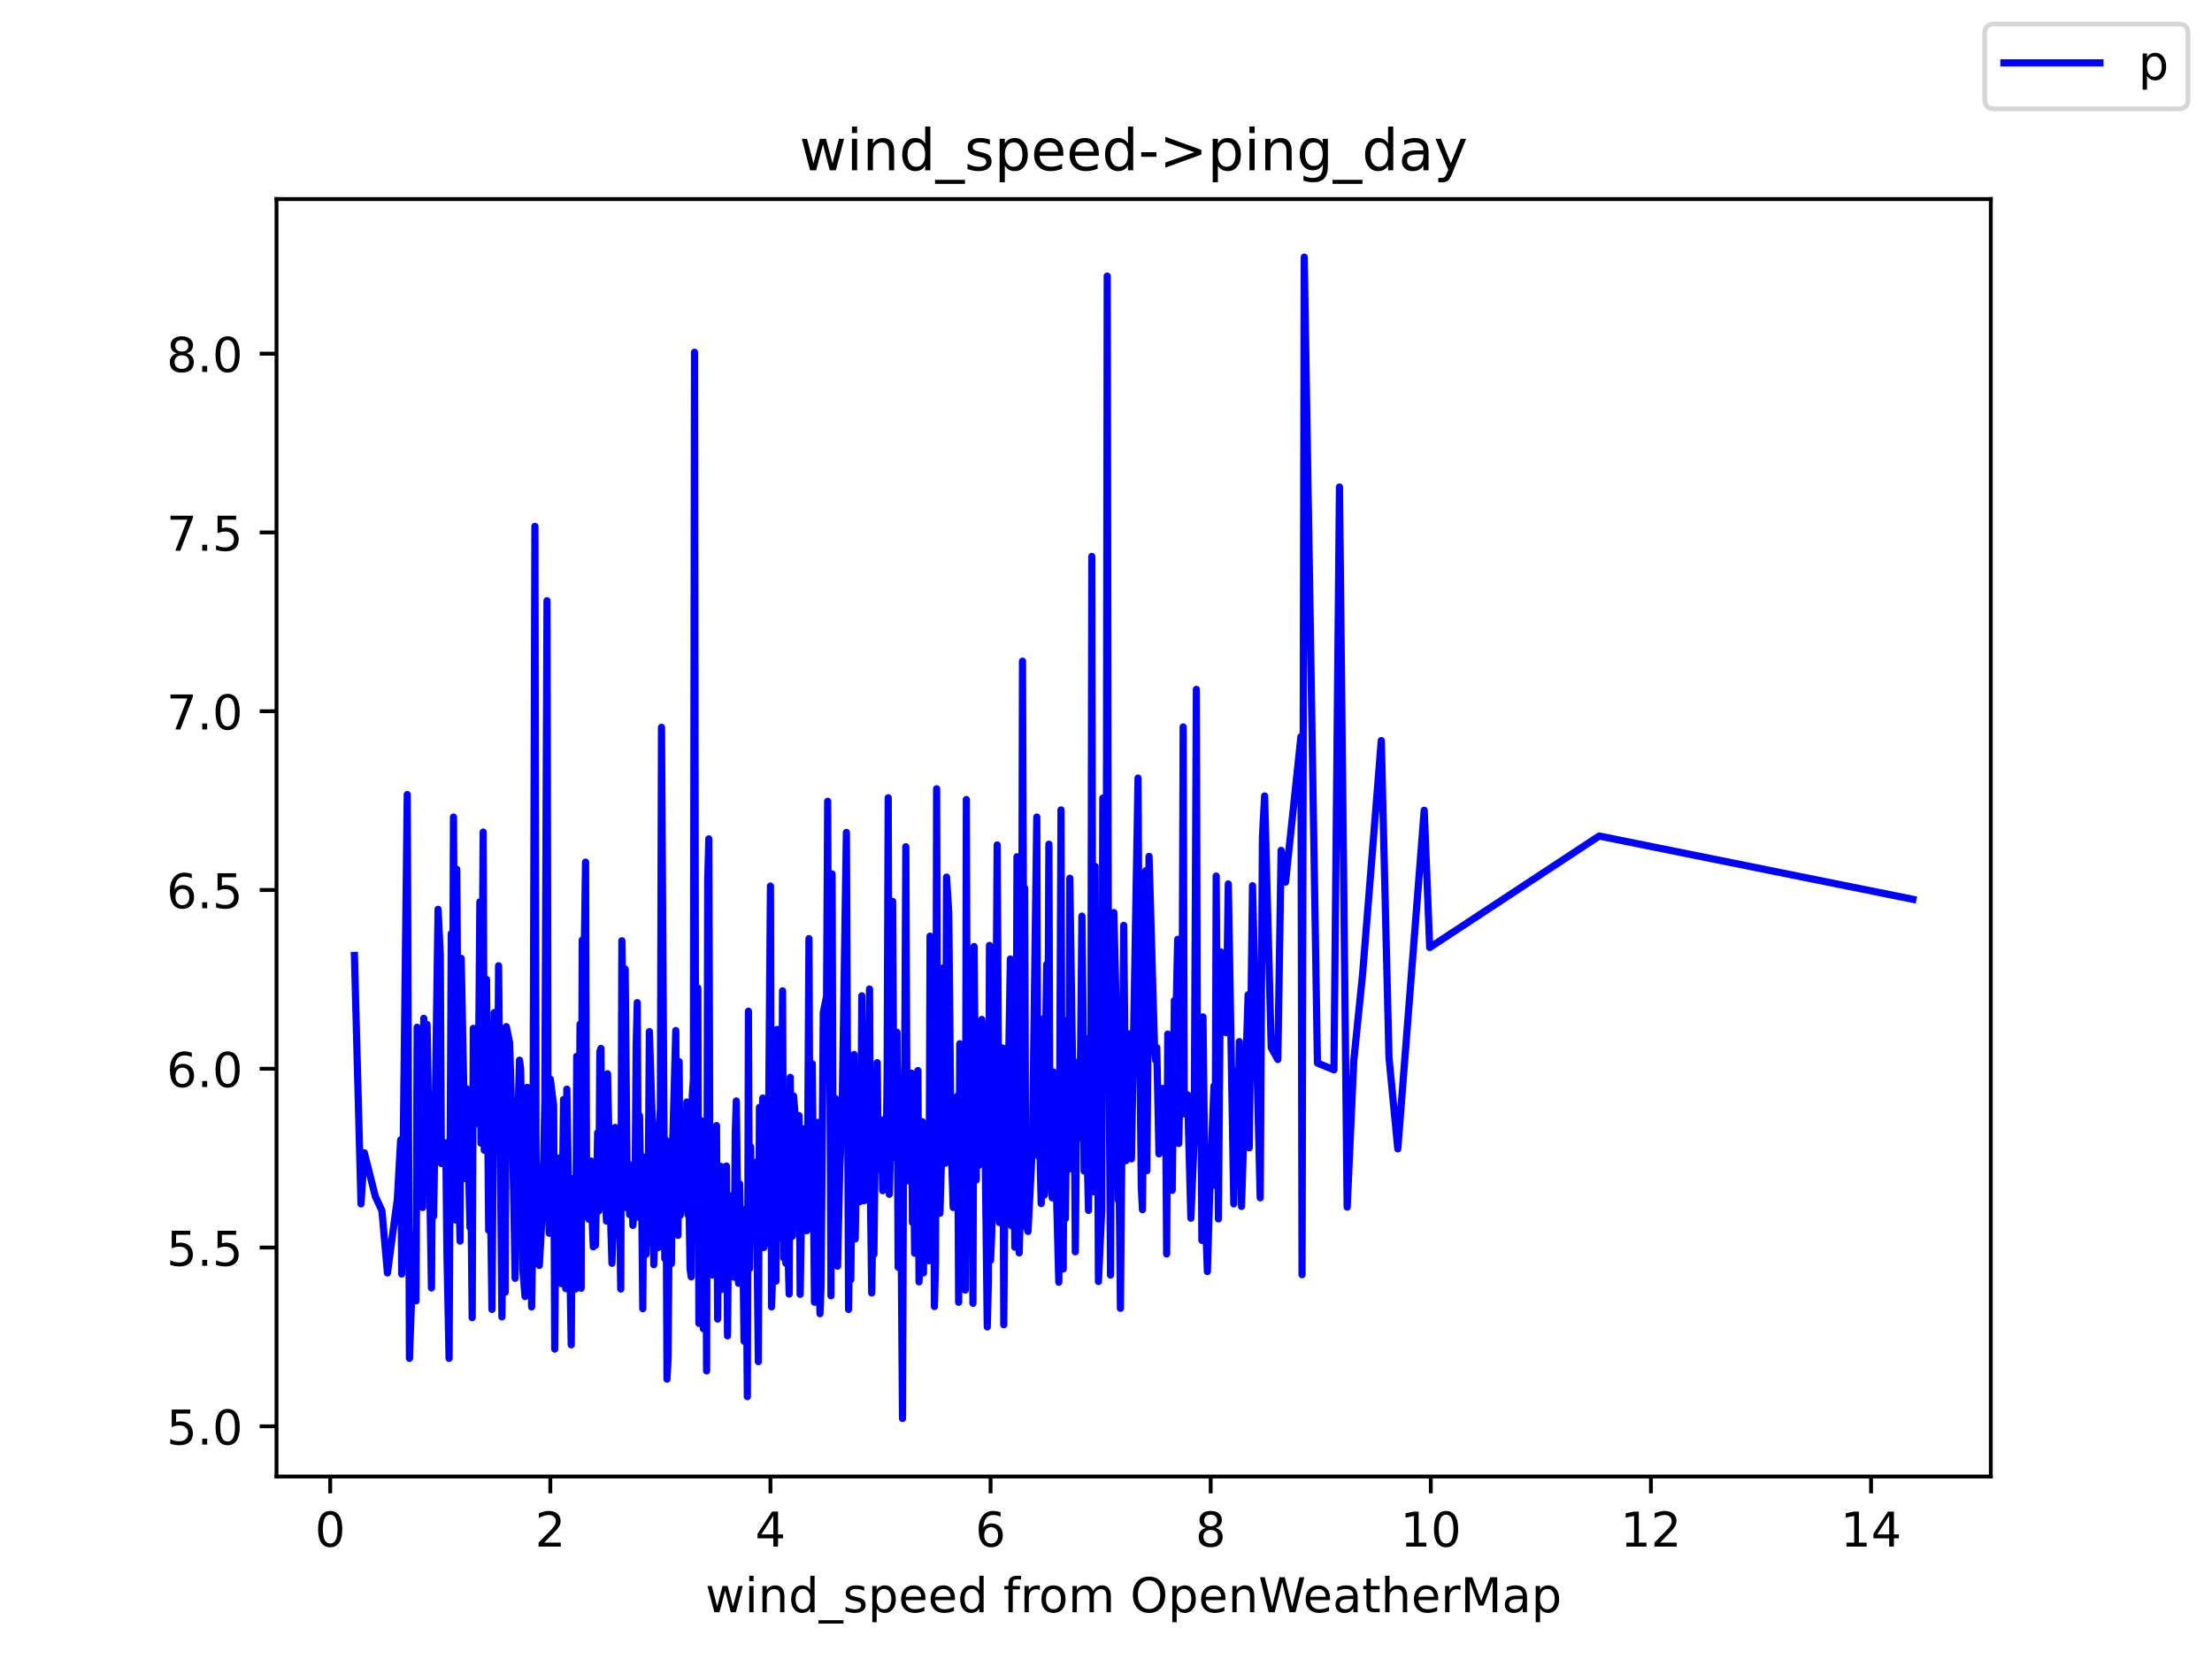 <?xml version="1.0" encoding="utf-8" standalone="no"?>
<!DOCTYPE svg PUBLIC "-//W3C//DTD SVG 1.1//EN"
  "http://www.w3.org/Graphics/SVG/1.1/DTD/svg11.dtd">
<!-- Created with matplotlib (https://matplotlib.org/) -->
<svg height="345.6pt" version="1.1" viewBox="0 0 460.8 345.6" width="460.8pt" xmlns="http://www.w3.org/2000/svg" xmlns:xlink="http://www.w3.org/1999/xlink">
 <defs>
  <style type="text/css">*{stroke-linecap:butt;stroke-linejoin:round;}</style>
 </defs>
 <g id="figure_1">
  <g id="patch_1">
   <path d="M 0 345.6 
L 460.8 345.6 
L 460.8 0 
L 0 0 
z
" style="fill:#ffffff;"/>
  </g>
  <g id="axes_1">
   <g id="patch_2">
    <path d="M 57.6 307.584 
L 414.72 307.584 
L 414.72 41.472 
L 57.6 41.472 
z
" style="fill:#ffffff;"/>
   </g>
   <g id="matplotlib.axis_1">
    <g id="xtick_1">
     <g id="line2d_1">
      <defs>
       <path d="M 0 0 
L 0 3.5 
" id="m2947361cc4" style="stroke:#000000;stroke-width:0.8;"/>
      </defs>
      <g>
       <use style="stroke:#000000;stroke-width:0.8;" x="68.789" xlink:href="#m2947361cc4" y="307.584"/>
      </g>
     </g>
     <g id="text_1">
      <!-- 0 -->
      <g transform="translate(65.607 322.182)scale(0.1 -0.1)">
       <defs>
        <path d="M 31.781 66.406 
Q 24.172 66.406 20.328 58.906 
Q 16.5 51.422 16.5 36.375 
Q 16.5 21.391 20.328 13.891 
Q 24.172 6.391 31.781 6.391 
Q 39.453 6.391 43.281 13.891 
Q 47.125 21.391 47.125 36.375 
Q 47.125 51.422 43.281 58.906 
Q 39.453 66.406 31.781 66.406 
z
M 31.781 74.219 
Q 44.047 74.219 50.516 64.516 
Q 56.984 54.828 56.984 36.375 
Q 56.984 17.969 50.516 8.266 
Q 44.047 -1.422 31.781 -1.422 
Q 19.531 -1.422 13.062 8.266 
Q 6.594 17.969 6.594 36.375 
Q 6.594 54.828 13.062 64.516 
Q 19.531 74.219 31.781 74.219 
z
" id="DejaVuSans-48"/>
       </defs>
       <use xlink:href="#DejaVuSans-48"/>
      </g>
     </g>
    </g>
    <g id="xtick_2">
     <g id="line2d_2">
      <g>
       <use style="stroke:#000000;stroke-width:0.8;" x="114.644" xlink:href="#m2947361cc4" y="307.584"/>
      </g>
     </g>
     <g id="text_2">
      <!-- 2 -->
      <g transform="translate(111.463 322.182)scale(0.1 -0.1)">
       <defs>
        <path d="M 19.188 8.297 
L 53.609 8.297 
L 53.609 0 
L 7.328 0 
L 7.328 8.297 
Q 12.938 14.109 22.625 23.891 
Q 32.328 33.688 34.812 36.531 
Q 39.547 41.844 41.422 45.531 
Q 43.312 49.219 43.312 52.781 
Q 43.312 58.594 39.234 62.25 
Q 35.156 65.922 28.609 65.922 
Q 23.969 65.922 18.812 64.312 
Q 13.672 62.703 7.812 59.422 
L 7.812 69.391 
Q 13.766 71.781 18.938 73 
Q 24.125 74.219 28.422 74.219 
Q 39.75 74.219 46.484 68.547 
Q 53.219 62.891 53.219 53.422 
Q 53.219 48.922 51.531 44.891 
Q 49.859 40.875 45.406 35.406 
Q 44.188 33.984 37.641 27.219 
Q 31.109 20.453 19.188 8.297 
z
" id="DejaVuSans-50"/>
       </defs>
       <use xlink:href="#DejaVuSans-50"/>
      </g>
     </g>
    </g>
    <g id="xtick_3">
     <g id="line2d_3">
      <g>
       <use style="stroke:#000000;stroke-width:0.8;" x="160.499" xlink:href="#m2947361cc4" y="307.584"/>
      </g>
     </g>
     <g id="text_3">
      <!-- 4 -->
      <g transform="translate(157.318 322.182)scale(0.1 -0.1)">
       <defs>
        <path d="M 37.797 64.312 
L 12.891 25.391 
L 37.797 25.391 
z
M 35.203 72.906 
L 47.609 72.906 
L 47.609 25.391 
L 58.016 25.391 
L 58.016 17.188 
L 47.609 17.188 
L 47.609 0 
L 37.797 0 
L 37.797 17.188 
L 4.891 17.188 
L 4.891 26.703 
z
" id="DejaVuSans-52"/>
       </defs>
       <use xlink:href="#DejaVuSans-52"/>
      </g>
     </g>
    </g>
    <g id="xtick_4">
     <g id="line2d_4">
      <g>
       <use style="stroke:#000000;stroke-width:0.8;" x="206.354" xlink:href="#m2947361cc4" y="307.584"/>
      </g>
     </g>
     <g id="text_4">
      <!-- 6 -->
      <g transform="translate(203.173 322.182)scale(0.1 -0.1)">
       <defs>
        <path d="M 33.016 40.375 
Q 26.375 40.375 22.484 35.828 
Q 18.609 31.297 18.609 23.391 
Q 18.609 15.531 22.484 10.953 
Q 26.375 6.391 33.016 6.391 
Q 39.656 6.391 43.531 10.953 
Q 47.406 15.531 47.406 23.391 
Q 47.406 31.297 43.531 35.828 
Q 39.656 40.375 33.016 40.375 
z
M 52.594 71.297 
L 52.594 62.312 
Q 48.875 64.062 45.094 64.984 
Q 41.312 65.922 37.594 65.922 
Q 27.828 65.922 22.672 59.328 
Q 17.531 52.734 16.797 39.406 
Q 19.672 43.656 24.016 45.922 
Q 28.375 48.188 33.594 48.188 
Q 44.578 48.188 50.953 41.516 
Q 57.328 34.859 57.328 23.391 
Q 57.328 12.156 50.688 5.359 
Q 44.047 -1.422 33.016 -1.422 
Q 20.359 -1.422 13.672 8.266 
Q 6.984 17.969 6.984 36.375 
Q 6.984 53.656 15.188 63.938 
Q 23.391 74.219 37.203 74.219 
Q 40.922 74.219 44.703 73.484 
Q 48.484 72.75 52.594 71.297 
z
" id="DejaVuSans-54"/>
       </defs>
       <use xlink:href="#DejaVuSans-54"/>
      </g>
     </g>
    </g>
    <g id="xtick_5">
     <g id="line2d_5">
      <g>
       <use style="stroke:#000000;stroke-width:0.8;" x="252.209" xlink:href="#m2947361cc4" y="307.584"/>
      </g>
     </g>
     <g id="text_5">
      <!-- 8 -->
      <g transform="translate(249.028 322.182)scale(0.1 -0.1)">
       <defs>
        <path d="M 31.781 34.625 
Q 24.75 34.625 20.719 30.859 
Q 16.703 27.094 16.703 20.516 
Q 16.703 13.922 20.719 10.156 
Q 24.75 6.391 31.781 6.391 
Q 38.812 6.391 42.859 10.172 
Q 46.922 13.969 46.922 20.516 
Q 46.922 27.094 42.891 30.859 
Q 38.875 34.625 31.781 34.625 
z
M 21.922 38.812 
Q 15.578 40.375 12.031 44.719 
Q 8.5 49.078 8.5 55.328 
Q 8.5 64.062 14.719 69.141 
Q 20.953 74.219 31.781 74.219 
Q 42.672 74.219 48.875 69.141 
Q 55.078 64.062 55.078 55.328 
Q 55.078 49.078 51.531 44.719 
Q 48 40.375 41.703 38.812 
Q 48.828 37.156 52.797 32.312 
Q 56.781 27.484 56.781 20.516 
Q 56.781 9.906 50.312 4.234 
Q 43.844 -1.422 31.781 -1.422 
Q 19.734 -1.422 13.25 4.234 
Q 6.781 9.906 6.781 20.516 
Q 6.781 27.484 10.781 32.312 
Q 14.797 37.156 21.922 38.812 
z
M 18.312 54.391 
Q 18.312 48.734 21.844 45.562 
Q 25.391 42.391 31.781 42.391 
Q 38.141 42.391 41.719 45.562 
Q 45.312 48.734 45.312 54.391 
Q 45.312 60.062 41.719 63.234 
Q 38.141 66.406 31.781 66.406 
Q 25.391 66.406 21.844 63.234 
Q 18.312 60.062 18.312 54.391 
z
" id="DejaVuSans-56"/>
       </defs>
       <use xlink:href="#DejaVuSans-56"/>
      </g>
     </g>
    </g>
    <g id="xtick_6">
     <g id="line2d_6">
      <g>
       <use style="stroke:#000000;stroke-width:0.8;" x="298.064" xlink:href="#m2947361cc4" y="307.584"/>
      </g>
     </g>
     <g id="text_6">
      <!-- 10 -->
      <g transform="translate(291.702 322.182)scale(0.1 -0.1)">
       <defs>
        <path d="M 12.406 8.297 
L 28.516 8.297 
L 28.516 63.922 
L 10.984 60.406 
L 10.984 69.391 
L 28.422 72.906 
L 38.281 72.906 
L 38.281 8.297 
L 54.391 8.297 
L 54.391 0 
L 12.406 0 
z
" id="DejaVuSans-49"/>
       </defs>
       <use xlink:href="#DejaVuSans-49"/>
       <use x="63.623" xlink:href="#DejaVuSans-48"/>
      </g>
     </g>
    </g>
    <g id="xtick_7">
     <g id="line2d_7">
      <g>
       <use style="stroke:#000000;stroke-width:0.8;" x="343.92" xlink:href="#m2947361cc4" y="307.584"/>
      </g>
     </g>
     <g id="text_7">
      <!-- 12 -->
      <g transform="translate(337.557 322.182)scale(0.1 -0.1)">
       <use xlink:href="#DejaVuSans-49"/>
       <use x="63.623" xlink:href="#DejaVuSans-50"/>
      </g>
     </g>
    </g>
    <g id="xtick_8">
     <g id="line2d_8">
      <g>
       <use style="stroke:#000000;stroke-width:0.8;" x="389.775" xlink:href="#m2947361cc4" y="307.584"/>
      </g>
     </g>
     <g id="text_8">
      <!-- 14 -->
      <g transform="translate(383.412 322.182)scale(0.1 -0.1)">
       <use xlink:href="#DejaVuSans-49"/>
       <use x="63.623" xlink:href="#DejaVuSans-52"/>
      </g>
     </g>
    </g>
    <g id="text_9">
     <!-- wind_speed from OpenWeatherMap -->
     <g transform="translate(146.962 335.861)scale(0.1 -0.1)">
      <defs>
       <path d="M 4.203 54.688 
L 13.188 54.688 
L 24.422 12.016 
L 35.594 54.688 
L 46.188 54.688 
L 57.422 12.016 
L 68.609 54.688 
L 77.594 54.688 
L 63.281 0 
L 52.688 0 
L 40.922 44.828 
L 29.109 0 
L 18.5 0 
z
" id="DejaVuSans-119"/>
       <path d="M 9.422 54.688 
L 18.406 54.688 
L 18.406 0 
L 9.422 0 
z
M 9.422 75.984 
L 18.406 75.984 
L 18.406 64.594 
L 9.422 64.594 
z
" id="DejaVuSans-105"/>
       <path d="M 54.891 33.016 
L 54.891 0 
L 45.906 0 
L 45.906 32.719 
Q 45.906 40.484 42.875 44.328 
Q 39.844 48.188 33.797 48.188 
Q 26.516 48.188 22.312 43.547 
Q 18.109 38.922 18.109 30.906 
L 18.109 0 
L 9.078 0 
L 9.078 54.688 
L 18.109 54.688 
L 18.109 46.188 
Q 21.344 51.125 25.703 53.562 
Q 30.078 56 35.797 56 
Q 45.219 56 50.047 50.172 
Q 54.891 44.344 54.891 33.016 
z
" id="DejaVuSans-110"/>
       <path d="M 45.406 46.391 
L 45.406 75.984 
L 54.391 75.984 
L 54.391 0 
L 45.406 0 
L 45.406 8.203 
Q 42.578 3.328 38.25 0.953 
Q 33.938 -1.422 27.875 -1.422 
Q 17.969 -1.422 11.734 6.484 
Q 5.516 14.406 5.516 27.297 
Q 5.516 40.188 11.734 48.094 
Q 17.969 56 27.875 56 
Q 33.938 56 38.25 53.625 
Q 42.578 51.266 45.406 46.391 
z
M 14.797 27.297 
Q 14.797 17.391 18.875 11.75 
Q 22.953 6.109 30.078 6.109 
Q 37.203 6.109 41.297 11.75 
Q 45.406 17.391 45.406 27.297 
Q 45.406 37.203 41.297 42.844 
Q 37.203 48.484 30.078 48.484 
Q 22.953 48.484 18.875 42.844 
Q 14.797 37.203 14.797 27.297 
z
" id="DejaVuSans-100"/>
       <path d="M 50.984 -16.609 
L 50.984 -23.578 
L -0.984 -23.578 
L -0.984 -16.609 
z
" id="DejaVuSans-95"/>
       <path d="M 44.281 53.078 
L 44.281 44.578 
Q 40.484 46.531 36.375 47.5 
Q 32.281 48.484 27.875 48.484 
Q 21.188 48.484 17.844 46.438 
Q 14.5 44.391 14.5 40.281 
Q 14.5 37.156 16.891 35.375 
Q 19.281 33.594 26.516 31.984 
L 29.594 31.297 
Q 39.156 29.25 43.188 25.516 
Q 47.219 21.781 47.219 15.094 
Q 47.219 7.469 41.188 3.016 
Q 35.156 -1.422 24.609 -1.422 
Q 20.219 -1.422 15.453 -0.562 
Q 10.688 0.297 5.422 2 
L 5.422 11.281 
Q 10.406 8.688 15.234 7.391 
Q 20.062 6.109 24.812 6.109 
Q 31.156 6.109 34.562 8.281 
Q 37.984 10.453 37.984 14.406 
Q 37.984 18.062 35.516 20.016 
Q 33.062 21.969 24.703 23.781 
L 21.578 24.516 
Q 13.234 26.266 9.516 29.906 
Q 5.812 33.547 5.812 39.891 
Q 5.812 47.609 11.281 51.797 
Q 16.75 56 26.812 56 
Q 31.781 56 36.172 55.266 
Q 40.578 54.547 44.281 53.078 
z
" id="DejaVuSans-115"/>
       <path d="M 18.109 8.203 
L 18.109 -20.797 
L 9.078 -20.797 
L 9.078 54.688 
L 18.109 54.688 
L 18.109 46.391 
Q 20.953 51.266 25.266 53.625 
Q 29.594 56 35.594 56 
Q 45.562 56 51.781 48.094 
Q 58.016 40.188 58.016 27.297 
Q 58.016 14.406 51.781 6.484 
Q 45.562 -1.422 35.594 -1.422 
Q 29.594 -1.422 25.266 0.953 
Q 20.953 3.328 18.109 8.203 
z
M 48.688 27.297 
Q 48.688 37.203 44.609 42.844 
Q 40.531 48.484 33.406 48.484 
Q 26.266 48.484 22.188 42.844 
Q 18.109 37.203 18.109 27.297 
Q 18.109 17.391 22.188 11.75 
Q 26.266 6.109 33.406 6.109 
Q 40.531 6.109 44.609 11.75 
Q 48.688 17.391 48.688 27.297 
z
" id="DejaVuSans-112"/>
       <path d="M 56.203 29.594 
L 56.203 25.203 
L 14.891 25.203 
Q 15.484 15.922 20.484 11.062 
Q 25.484 6.203 34.422 6.203 
Q 39.594 6.203 44.453 7.469 
Q 49.312 8.734 54.109 11.281 
L 54.109 2.781 
Q 49.266 0.734 44.188 -0.344 
Q 39.109 -1.422 33.891 -1.422 
Q 20.797 -1.422 13.156 6.188 
Q 5.516 13.812 5.516 26.812 
Q 5.516 40.234 12.766 48.109 
Q 20.016 56 32.328 56 
Q 43.359 56 49.781 48.891 
Q 56.203 41.797 56.203 29.594 
z
M 47.219 32.234 
Q 47.125 39.594 43.094 43.984 
Q 39.062 48.391 32.422 48.391 
Q 24.906 48.391 20.391 44.141 
Q 15.875 39.891 15.188 32.172 
z
" id="DejaVuSans-101"/>
       <path id="DejaVuSans-32"/>
       <path d="M 37.109 75.984 
L 37.109 68.5 
L 28.516 68.5 
Q 23.688 68.5 21.797 66.547 
Q 19.922 64.594 19.922 59.516 
L 19.922 54.688 
L 34.719 54.688 
L 34.719 47.703 
L 19.922 47.703 
L 19.922 0 
L 10.891 0 
L 10.891 47.703 
L 2.297 47.703 
L 2.297 54.688 
L 10.891 54.688 
L 10.891 58.5 
Q 10.891 67.625 15.141 71.797 
Q 19.391 75.984 28.609 75.984 
z
" id="DejaVuSans-102"/>
       <path d="M 41.109 46.297 
Q 39.594 47.172 37.812 47.578 
Q 36.031 48 33.891 48 
Q 26.266 48 22.188 43.047 
Q 18.109 38.094 18.109 28.812 
L 18.109 0 
L 9.078 0 
L 9.078 54.688 
L 18.109 54.688 
L 18.109 46.188 
Q 20.953 51.172 25.484 53.578 
Q 30.031 56 36.531 56 
Q 37.453 56 38.578 55.875 
Q 39.703 55.766 41.062 55.516 
z
" id="DejaVuSans-114"/>
       <path d="M 30.609 48.391 
Q 23.391 48.391 19.188 42.75 
Q 14.984 37.109 14.984 27.297 
Q 14.984 17.484 19.156 11.844 
Q 23.344 6.203 30.609 6.203 
Q 37.797 6.203 41.984 11.859 
Q 46.188 17.531 46.188 27.297 
Q 46.188 37.016 41.984 42.703 
Q 37.797 48.391 30.609 48.391 
z
M 30.609 56 
Q 42.328 56 49.016 48.375 
Q 55.719 40.766 55.719 27.297 
Q 55.719 13.875 49.016 6.219 
Q 42.328 -1.422 30.609 -1.422 
Q 18.844 -1.422 12.172 6.219 
Q 5.516 13.875 5.516 27.297 
Q 5.516 40.766 12.172 48.375 
Q 18.844 56 30.609 56 
z
" id="DejaVuSans-111"/>
       <path d="M 52 44.188 
Q 55.375 50.25 60.062 53.125 
Q 64.75 56 71.094 56 
Q 79.641 56 84.281 50.016 
Q 88.922 44.047 88.922 33.016 
L 88.922 0 
L 79.891 0 
L 79.891 32.719 
Q 79.891 40.578 77.094 44.375 
Q 74.312 48.188 68.609 48.188 
Q 61.625 48.188 57.562 43.547 
Q 53.516 38.922 53.516 30.906 
L 53.516 0 
L 44.484 0 
L 44.484 32.719 
Q 44.484 40.625 41.703 44.406 
Q 38.922 48.188 33.109 48.188 
Q 26.219 48.188 22.156 43.531 
Q 18.109 38.875 18.109 30.906 
L 18.109 0 
L 9.078 0 
L 9.078 54.688 
L 18.109 54.688 
L 18.109 46.188 
Q 21.188 51.219 25.484 53.609 
Q 29.781 56 35.688 56 
Q 41.656 56 45.828 52.969 
Q 50 49.953 52 44.188 
z
" id="DejaVuSans-109"/>
       <path d="M 39.406 66.219 
Q 28.656 66.219 22.328 58.203 
Q 16.016 50.203 16.016 36.375 
Q 16.016 22.609 22.328 14.594 
Q 28.656 6.594 39.406 6.594 
Q 50.141 6.594 56.422 14.594 
Q 62.703 22.609 62.703 36.375 
Q 62.703 50.203 56.422 58.203 
Q 50.141 66.219 39.406 66.219 
z
M 39.406 74.219 
Q 54.734 74.219 63.906 63.938 
Q 73.094 53.656 73.094 36.375 
Q 73.094 19.141 63.906 8.859 
Q 54.734 -1.422 39.406 -1.422 
Q 24.031 -1.422 14.812 8.828 
Q 5.609 19.094 5.609 36.375 
Q 5.609 53.656 14.812 63.938 
Q 24.031 74.219 39.406 74.219 
z
" id="DejaVuSans-79"/>
       <path d="M 3.328 72.906 
L 13.281 72.906 
L 28.609 11.281 
L 43.891 72.906 
L 54.984 72.906 
L 70.312 11.281 
L 85.594 72.906 
L 95.609 72.906 
L 77.297 0 
L 64.891 0 
L 49.516 63.281 
L 33.984 0 
L 21.578 0 
z
" id="DejaVuSans-87"/>
       <path d="M 34.281 27.484 
Q 23.391 27.484 19.188 25 
Q 14.984 22.516 14.984 16.5 
Q 14.984 11.719 18.141 8.906 
Q 21.297 6.109 26.703 6.109 
Q 34.188 6.109 38.703 11.406 
Q 43.219 16.703 43.219 25.484 
L 43.219 27.484 
z
M 52.203 31.203 
L 52.203 0 
L 43.219 0 
L 43.219 8.297 
Q 40.141 3.328 35.547 0.953 
Q 30.953 -1.422 24.312 -1.422 
Q 15.922 -1.422 10.953 3.297 
Q 6 8.016 6 15.922 
Q 6 25.141 12.172 29.828 
Q 18.359 34.516 30.609 34.516 
L 43.219 34.516 
L 43.219 35.406 
Q 43.219 41.609 39.141 45 
Q 35.062 48.391 27.688 48.391 
Q 23 48.391 18.547 47.266 
Q 14.109 46.141 10.016 43.891 
L 10.016 52.203 
Q 14.938 54.109 19.578 55.047 
Q 24.219 56 28.609 56 
Q 40.484 56 46.344 49.844 
Q 52.203 43.703 52.203 31.203 
z
" id="DejaVuSans-97"/>
       <path d="M 18.312 70.219 
L 18.312 54.688 
L 36.812 54.688 
L 36.812 47.703 
L 18.312 47.703 
L 18.312 18.016 
Q 18.312 11.328 20.141 9.422 
Q 21.969 7.516 27.594 7.516 
L 36.812 7.516 
L 36.812 0 
L 27.594 0 
Q 17.188 0 13.234 3.875 
Q 9.281 7.766 9.281 18.016 
L 9.281 47.703 
L 2.688 47.703 
L 2.688 54.688 
L 9.281 54.688 
L 9.281 70.219 
z
" id="DejaVuSans-116"/>
       <path d="M 54.891 33.016 
L 54.891 0 
L 45.906 0 
L 45.906 32.719 
Q 45.906 40.484 42.875 44.328 
Q 39.844 48.188 33.797 48.188 
Q 26.516 48.188 22.312 43.547 
Q 18.109 38.922 18.109 30.906 
L 18.109 0 
L 9.078 0 
L 9.078 75.984 
L 18.109 75.984 
L 18.109 46.188 
Q 21.344 51.125 25.703 53.562 
Q 30.078 56 35.797 56 
Q 45.219 56 50.047 50.172 
Q 54.891 44.344 54.891 33.016 
z
" id="DejaVuSans-104"/>
       <path d="M 9.812 72.906 
L 24.516 72.906 
L 43.109 23.297 
L 61.812 72.906 
L 76.516 72.906 
L 76.516 0 
L 66.891 0 
L 66.891 64.016 
L 48.094 14.016 
L 38.188 14.016 
L 19.391 64.016 
L 19.391 0 
L 9.812 0 
z
" id="DejaVuSans-77"/>
      </defs>
      <use xlink:href="#DejaVuSans-119"/>
      <use x="81.787" xlink:href="#DejaVuSans-105"/>
      <use x="109.57" xlink:href="#DejaVuSans-110"/>
      <use x="172.949" xlink:href="#DejaVuSans-100"/>
      <use x="236.426" xlink:href="#DejaVuSans-95"/>
      <use x="286.426" xlink:href="#DejaVuSans-115"/>
      <use x="338.525" xlink:href="#DejaVuSans-112"/>
      <use x="402.002" xlink:href="#DejaVuSans-101"/>
      <use x="463.525" xlink:href="#DejaVuSans-101"/>
      <use x="525.049" xlink:href="#DejaVuSans-100"/>
      <use x="588.525" xlink:href="#DejaVuSans-32"/>
      <use x="620.312" xlink:href="#DejaVuSans-102"/>
      <use x="655.518" xlink:href="#DejaVuSans-114"/>
      <use x="694.381" xlink:href="#DejaVuSans-111"/>
      <use x="755.562" xlink:href="#DejaVuSans-109"/>
      <use x="852.975" xlink:href="#DejaVuSans-32"/>
      <use x="884.762" xlink:href="#DejaVuSans-79"/>
      <use x="963.473" xlink:href="#DejaVuSans-112"/>
      <use x="1026.949" xlink:href="#DejaVuSans-101"/>
      <use x="1088.473" xlink:href="#DejaVuSans-110"/>
      <use x="1151.852" xlink:href="#DejaVuSans-87"/>
      <use x="1244.854" xlink:href="#DejaVuSans-101"/>
      <use x="1306.377" xlink:href="#DejaVuSans-97"/>
      <use x="1367.656" xlink:href="#DejaVuSans-116"/>
      <use x="1406.865" xlink:href="#DejaVuSans-104"/>
      <use x="1470.244" xlink:href="#DejaVuSans-101"/>
      <use x="1531.768" xlink:href="#DejaVuSans-114"/>
      <use x="1572.881" xlink:href="#DejaVuSans-77"/>
      <use x="1659.16" xlink:href="#DejaVuSans-97"/>
      <use x="1720.439" xlink:href="#DejaVuSans-112"/>
     </g>
    </g>
   </g>
   <g id="matplotlib.axis_2">
    <g id="ytick_1">
     <g id="line2d_9">
      <defs>
       <path d="M 0 0 
L -3.5 0 
" id="m70cbb81349" style="stroke:#000000;stroke-width:0.8;"/>
      </defs>
      <g>
       <use style="stroke:#000000;stroke-width:0.8;" x="57.6" xlink:href="#m70cbb81349" y="297.127"/>
      </g>
     </g>
     <g id="text_10">
      <!-- 5.0 -->
      <g transform="translate(34.697 300.926)scale(0.1 -0.1)">
       <defs>
        <path d="M 10.797 72.906 
L 49.516 72.906 
L 49.516 64.594 
L 19.828 64.594 
L 19.828 46.734 
Q 21.969 47.469 24.109 47.828 
Q 26.266 48.188 28.422 48.188 
Q 40.625 48.188 47.75 41.5 
Q 54.891 34.812 54.891 23.391 
Q 54.891 11.625 47.562 5.094 
Q 40.234 -1.422 26.906 -1.422 
Q 22.312 -1.422 17.547 -0.641 
Q 12.797 0.141 7.719 1.703 
L 7.719 11.625 
Q 12.109 9.234 16.797 8.062 
Q 21.484 6.891 26.703 6.891 
Q 35.156 6.891 40.078 11.328 
Q 45.016 15.766 45.016 23.391 
Q 45.016 31 40.078 35.438 
Q 35.156 39.891 26.703 39.891 
Q 22.75 39.891 18.812 39.016 
Q 14.891 38.141 10.797 36.281 
z
" id="DejaVuSans-53"/>
        <path d="M 10.688 12.406 
L 21 12.406 
L 21 0 
L 10.688 0 
z
" id="DejaVuSans-46"/>
       </defs>
       <use xlink:href="#DejaVuSans-53"/>
       <use x="63.623" xlink:href="#DejaVuSans-46"/>
       <use x="95.41" xlink:href="#DejaVuSans-48"/>
      </g>
     </g>
    </g>
    <g id="ytick_2">
     <g id="line2d_10">
      <g>
       <use style="stroke:#000000;stroke-width:0.8;" x="57.6" xlink:href="#m70cbb81349" y="259.885"/>
      </g>
     </g>
     <g id="text_11">
      <!-- 5.5 -->
      <g transform="translate(34.697 263.684)scale(0.1 -0.1)">
       <use xlink:href="#DejaVuSans-53"/>
       <use x="63.623" xlink:href="#DejaVuSans-46"/>
       <use x="95.41" xlink:href="#DejaVuSans-53"/>
      </g>
     </g>
    </g>
    <g id="ytick_3">
     <g id="line2d_11">
      <g>
       <use style="stroke:#000000;stroke-width:0.8;" x="57.6" xlink:href="#m70cbb81349" y="222.644"/>
      </g>
     </g>
     <g id="text_12">
      <!-- 6.0 -->
      <g transform="translate(34.697 226.443)scale(0.1 -0.1)">
       <use xlink:href="#DejaVuSans-54"/>
       <use x="63.623" xlink:href="#DejaVuSans-46"/>
       <use x="95.41" xlink:href="#DejaVuSans-48"/>
      </g>
     </g>
    </g>
    <g id="ytick_4">
     <g id="line2d_12">
      <g>
       <use style="stroke:#000000;stroke-width:0.8;" x="57.6" xlink:href="#m70cbb81349" y="185.402"/>
      </g>
     </g>
     <g id="text_13">
      <!-- 6.5 -->
      <g transform="translate(34.697 189.202)scale(0.1 -0.1)">
       <use xlink:href="#DejaVuSans-54"/>
       <use x="63.623" xlink:href="#DejaVuSans-46"/>
       <use x="95.41" xlink:href="#DejaVuSans-53"/>
      </g>
     </g>
    </g>
    <g id="ytick_5">
     <g id="line2d_13">
      <g>
       <use style="stroke:#000000;stroke-width:0.8;" x="57.6" xlink:href="#m70cbb81349" y="148.161"/>
      </g>
     </g>
     <g id="text_14">
      <!-- 7.0 -->
      <g transform="translate(34.697 151.96)scale(0.1 -0.1)">
       <defs>
        <path d="M 8.203 72.906 
L 55.078 72.906 
L 55.078 68.703 
L 28.609 0 
L 18.312 0 
L 43.219 64.594 
L 8.203 64.594 
z
" id="DejaVuSans-55"/>
       </defs>
       <use xlink:href="#DejaVuSans-55"/>
       <use x="63.623" xlink:href="#DejaVuSans-46"/>
       <use x="95.41" xlink:href="#DejaVuSans-48"/>
      </g>
     </g>
    </g>
    <g id="ytick_6">
     <g id="line2d_14">
      <g>
       <use style="stroke:#000000;stroke-width:0.8;" x="57.6" xlink:href="#m70cbb81349" y="110.92"/>
      </g>
     </g>
     <g id="text_15">
      <!-- 7.5 -->
      <g transform="translate(34.697 114.719)scale(0.1 -0.1)">
       <use xlink:href="#DejaVuSans-55"/>
       <use x="63.623" xlink:href="#DejaVuSans-46"/>
       <use x="95.41" xlink:href="#DejaVuSans-53"/>
      </g>
     </g>
    </g>
    <g id="ytick_7">
     <g id="line2d_15">
      <g>
       <use style="stroke:#000000;stroke-width:0.8;" x="57.6" xlink:href="#m70cbb81349" y="73.678"/>
      </g>
     </g>
     <g id="text_16">
      <!-- 8.0 -->
      <g transform="translate(34.697 77.478)scale(0.1 -0.1)">
       <use xlink:href="#DejaVuSans-56"/>
       <use x="63.623" xlink:href="#DejaVuSans-46"/>
       <use x="95.41" xlink:href="#DejaVuSans-48"/>
      </g>
     </g>
    </g>
   </g>
   <g id="line2d_16">
    <path clip-path="url(#p58d72fd4c2)" d="M 73.833 199.033 
L 75.208 250.798 
L 75.896 240.147 
L 78.189 249.234 
L 79.565 252.214 
L 80.711 265.174 
L 82.774 249.756 
L 83.462 237.466 
L 83.692 265.397 
L 84.838 165.516 
L 85.297 282.975 
L 85.984 263.46 
L 86.443 257.055 
L 86.672 270.983 
L 86.901 214.004 
L 87.819 232.252 
L 88.048 251.543 
L 88.277 212.142 
L 88.506 242.754 
L 88.965 213.408 
L 89.882 268.302 
L 90.111 237.168 
L 90.341 253.331 
L 91.258 189.425 
L 91.716 198.809 
L 91.946 242.382 
L 92.863 238.062 
L 93.092 260.332 
L 93.55 282.975 
L 94.009 194.489 
L 94.238 229.496 
L 94.468 170.208 
L 94.926 254.15 
L 95.155 181.082 
L 95.614 248.564 
L 95.843 258.545 
L 96.072 199.629 
L 96.99 245.51 
L 97.219 226.815 
L 97.907 255.714 
L 98.136 252.288 
L 98.365 274.484 
L 98.595 214.227 
L 99.053 234.114 
L 99.512 227.485 
L 99.741 215.047 
L 99.97 187.86 
L 100.199 238.136 
L 100.658 173.336 
L 100.887 239.626 
L 101.117 236.274 
L 101.346 204.023 
L 101.804 256.31 
L 102.034 240.52 
L 102.492 272.771 
L 102.951 210.95 
L 103.639 231.656 
L 103.868 201.193 
L 104.556 274.335 
L 105.014 232.103 
L 105.244 269.196 
L 105.473 213.855 
L 106.161 217.207 
L 106.848 240.594 
L 107.307 266.291 
L 107.536 246.478 
L 108.224 220.856 
L 108.453 222.644 
L 108.683 234.04 
L 108.912 264.429 
L 109.37 270.089 
L 109.6 231.954 
L 109.829 226.517 
L 110.288 265.918 
L 110.517 256.534 
L 110.746 272.249 
L 110.975 258.321 
L 111.434 109.654 
L 111.663 240.967 
L 112.351 263.609 
L 113.039 251.096 
L 113.497 229.422 
L 113.956 125.146 
L 114.185 248.042 
L 114.415 256.906 
L 114.644 224.804 
L 115.332 230.316 
L 115.561 281.038 
L 115.79 250.947 
L 116.019 241.19 
L 116.478 266.291 
L 116.707 266.44 
L 116.937 267.408 
L 117.395 229.049 
L 117.854 268.451 
L 118.083 226.889 
L 119 280.145 
L 119.229 247.745 
L 119.459 245.51 
L 119.688 248.042 
L 119.917 268.525 
L 120.146 220.037 
L 120.376 256.608 
L 120.605 249.83 
L 120.834 213.334 
L 121.064 268.376 
L 121.293 195.83 
L 121.522 211.62 
L 121.981 179.593 
L 122.21 252.958 
L 122.668 254.001 
L 122.898 244.616 
L 123.127 241.86 
L 123.356 253.927 
L 123.586 259.736 
L 123.815 257.651 
L 124.044 259.438 
L 124.503 235.976 
L 124.732 252.288 
L 124.961 219.069 
L 125.191 218.398 
L 125.42 248.489 
L 125.649 242.829 
L 125.878 226.666 
L 126.108 248.34 
L 126.337 254.374 
L 126.566 223.687 
L 127.254 255.714 
L 127.483 263.162 
L 127.942 247.298 
L 128.171 234.859 
L 128.4 239.03 
L 128.859 257.427 
L 129.088 254.15 
L 129.317 268.525 
L 129.547 195.979 
L 130.005 223.761 
L 130.235 201.863 
L 130.693 251.692 
L 130.922 245.436 
L 131.152 253.033 
L 131.61 242.68 
L 131.84 255.267 
L 132.298 248.34 
L 132.527 217.728 
L 132.757 208.865 
L 132.986 253.554 
L 133.215 232.401 
L 133.444 245.585 
L 133.674 248.564 
L 133.903 272.622 
L 134.132 241.041 
L 134.362 258.694 
L 134.591 261.3 
L 135.049 246.404 
L 135.279 214.898 
L 135.966 236.498 
L 136.196 263.46 
L 136.425 256.608 
L 136.884 254.299 
L 137.113 259.885 
L 137.342 234.636 
L 137.571 230.986 
L 137.801 151.513 
L 138.489 262.194 
L 138.718 237.54 
L 138.947 287.295 
L 139.176 282.826 
L 139.406 252.958 
L 139.635 253.554 
L 139.864 263.237 
L 140.093 239.477 
L 140.781 214.674 
L 141.011 256.608 
L 141.24 257.353 
L 141.469 221.154 
L 141.698 253.182 
L 142.386 246.478 
L 142.615 247.67 
L 142.845 247.372 
L 143.074 229.571 
L 143.303 253.033 
L 143.533 250.351 
L 143.762 264.28 
L 143.991 265.993 
L 144.22 228.156 
L 144.45 224.878 
L 144.679 73.38 
L 144.908 242.754 
L 145.138 254.374 
L 145.367 205.811 
L 145.596 275.676 
L 146.055 233.444 
L 146.513 276.793 
L 146.742 247.074 
L 146.972 239.551 
L 147.201 285.582 
L 147.43 183.391 
L 147.66 174.751 
L 147.889 248.713 
L 148.118 260.332 
L 148.347 265.62 
L 148.577 259.364 
L 148.806 259.96 
L 149.035 261.896 
L 149.264 234.487 
L 149.494 274.782 
L 149.723 249.309 
L 149.952 252.586 
L 150.182 242.978 
L 150.411 268.6 
L 150.64 254.895 
L 150.869 258.545 
L 151.099 266.44 
L 151.328 242.903 
L 151.557 278.282 
L 151.787 252.735 
L 152.245 261.3 
L 152.704 248.936 
L 152.933 266.067 
L 153.162 236.274 
L 153.391 229.347 
L 153.85 267.334 
L 154.079 246.627 
L 154.309 258.396 
L 154.767 260.779 
L 154.996 279.4 
L 155.226 251.99 
L 155.455 261.449 
L 155.684 290.945 
L 155.913 210.652 
L 156.143 264.28 
L 156.372 238.881 
L 156.601 256.98 
L 156.831 256.012 
L 157.06 245.808 
L 157.289 247.521 
L 157.518 242.084 
L 157.977 283.645 
L 158.206 230.688 
L 158.436 247.968 
L 158.665 249.458 
L 158.894 228.751 
L 159.123 259.885 
L 159.582 256.757 
L 159.811 257.353 
L 160.04 242.158 
L 160.499 184.583 
L 160.728 272.249 
L 160.958 264.727 
L 161.187 229.198 
L 161.645 266.887 
L 161.875 214.451 
L 162.104 256.31 
L 162.333 257.8 
L 162.562 257.353 
L 162.792 244.691 
L 163.021 206.407 
L 163.25 262.045 
L 163.48 250.575 
L 163.709 263.162 
L 163.938 260.332 
L 164.167 260.854 
L 164.397 269.568 
L 164.626 224.431 
L 164.855 249.905 
L 165.084 257.502 
L 165.314 228.305 
L 166.002 236.796 
L 166.46 232.401 
L 166.689 269.642 
L 167.148 242.158 
L 167.377 235.157 
L 167.836 255.714 
L 168.065 256.385 
L 168.294 231.954 
L 168.524 195.532 
L 168.753 254.597 
L 169.211 221.601 
L 169.67 271.281 
L 169.899 233.816 
L 170.129 256.012 
L 170.358 233.816 
L 170.587 260.63 
L 170.816 273.665 
L 171.046 267.78 
L 171.504 210.95 
L 172.192 207.524 
L 172.421 166.931 
L 172.651 224.804 
L 172.88 219.962 
L 173.109 269.94 
L 173.338 182.051 
L 173.568 252.586 
L 173.797 263.088 
L 174.026 228.826 
L 174.485 263.758 
L 174.943 243.201 
L 175.402 233.146 
L 176.319 173.411 
L 176.778 272.771 
L 177.007 252.958 
L 177.236 266.589 
L 177.465 247.521 
L 177.924 219.665 
L 178.153 258.098 
L 178.612 232.774 
L 179.07 250.351 
L 179.3 246.776 
L 179.529 207.449 
L 179.758 245.361 
L 179.987 250.128 
L 180.217 213.482 
L 180.905 233.295 
L 181.134 206.034 
L 181.363 251.245 
L 181.592 269.345 
L 181.822 254.746 
L 182.051 261.3 
L 182.28 242.084 
L 182.509 242.456 
L 182.739 221.378 
L 182.968 243.574 
L 183.197 236.2 
L 183.656 237.391 
L 183.885 248.042 
L 184.114 233.22 
L 184.573 243.648 
L 184.802 224.431 
L 185.031 166.186 
L 185.261 248.787 
L 185.719 231.805 
L 185.949 187.786 
L 186.178 228.007 
L 186.407 241.041 
L 186.636 234.561 
L 186.866 215.047 
L 187.095 263.982 
L 187.554 236.423 
L 188.012 295.488 
L 188.241 232.252 
L 188.471 220.856 
L 188.7 176.39 
L 188.929 229.422 
L 189.388 246.031 
L 189.846 223.538 
L 190.076 254.671 
L 190.305 240.52 
L 190.534 261.077 
L 190.763 256.682 
L 191.222 223.016 
L 191.451 267.036 
L 191.91 249.383 
L 192.139 233.667 
L 192.368 265.174 
L 192.598 241.414 
L 193.285 242.456 
L 193.515 262.641 
L 193.744 195.011 
L 193.973 248.415 
L 194.432 229.198 
L 194.661 272.175 
L 194.89 262.716 
L 195.12 164.324 
L 195.349 234.189 
L 195.807 252.735 
L 196.266 236.423 
L 196.495 201.64 
L 196.954 242.307 
L 197.183 182.721 
L 197.642 190.169 
L 198.1 236.423 
L 198.559 251.543 
L 198.788 236.051 
L 199.017 239.477 
L 199.476 228.305 
L 199.705 271.281 
L 199.934 217.43 
L 200.164 238.062 
L 200.393 230.614 
L 200.622 248.936 
L 200.852 253.107 
L 201.081 268.749 
L 201.31 166.558 
L 201.539 243.574 
L 201.998 249.756 
L 202.456 242.084 
L 202.686 271.505 
L 202.915 197.171 
L 203.374 245.808 
L 203.603 214.078 
L 203.832 242.829 
L 204.061 239.179 
L 204.291 217.728 
L 204.52 212.365 
L 204.978 219.292 
L 205.666 276.42 
L 205.896 266.961 
L 206.125 196.947 
L 206.354 262.567 
L 206.583 257.278 
L 206.813 248.415 
L 207.271 245.659 
L 207.73 176.018 
L 208.188 254.671 
L 208.418 250.649 
L 208.876 218.324 
L 209.105 275.974 
L 209.335 247.819 
L 209.564 235.678 
L 209.793 240.147 
L 210.481 199.778 
L 210.71 255.342 
L 210.94 237.168 
L 211.169 230.614 
L 211.398 259.811 
L 211.627 250.202 
L 211.857 178.476 
L 212.315 261.002 
L 212.545 252.586 
L 212.774 231.433 
L 213.003 137.734 
L 213.232 198.288 
L 213.462 185.03 
L 213.691 254.895 
L 214.15 256.534 
L 215.067 238.807 
L 215.984 170.208 
L 216.213 240.743 
L 216.442 231.731 
L 216.901 250.724 
L 217.359 212.216 
L 217.589 248.936 
L 217.818 216.313 
L 218.047 200.895 
L 218.276 223.463 
L 218.506 175.869 
L 218.735 241.488 
L 219.194 249.532 
L 219.423 223.314 
L 220.569 267.11 
L 221.028 168.718 
L 221.257 248.117 
L 221.486 264.354 
L 221.716 212.589 
L 221.945 253.852 
L 222.174 233.667 
L 222.633 243.574 
L 222.862 182.945 
L 223.55 229.869 
L 223.779 227.634 
L 224.008 260.779 
L 224.238 236.274 
L 224.696 221.154 
L 224.925 237.094 
L 225.384 190.84 
L 225.613 209.982 
L 225.843 243.946 
L 226.301 233.444 
L 226.76 252.139 
L 226.989 216.164 
L 227.218 239.551 
L 227.448 115.91 
L 227.677 246.478 
L 227.906 248.266 
L 228.135 180.487 
L 228.365 241.265 
L 228.594 214.972 
L 228.823 266.961 
L 229.511 252.065 
L 229.74 166.26 
L 229.97 178.699 
L 230.199 214.749 
L 230.428 215.642 
L 230.657 57.516 
L 230.887 200.001 
L 231.345 265.62 
L 231.574 211.62 
L 232.033 190.095 
L 232.492 208.567 
L 232.95 249.979 
L 233.179 250.5 
L 233.409 272.547 
L 234.097 192.776 
L 234.555 241.786 
L 235.014 215.345 
L 235.701 241.414 
L 237.077 162.089 
L 237.306 207.375 
L 237.765 247.447 
L 237.994 251.99 
L 238.453 199.554 
L 238.682 181.38 
L 238.911 243.871 
L 239.141 217.728 
L 239.37 178.401 
L 240.516 218.398 
L 240.746 220.856 
L 240.975 218.249 
L 241.433 240.371 
L 242.121 226.74 
L 242.58 236.647 
L 242.809 228.156 
L 243.038 261.226 
L 243.268 215.419 
L 244.185 247.968 
L 244.643 208.418 
L 244.872 217.132 
L 245.331 195.681 
L 245.56 238.211 
L 245.79 225.996 
L 246.248 214.749 
L 246.477 151.438 
L 246.707 232.029 
L 247.395 228.081 
L 248.082 253.778 
L 248.77 237.317 
L 249.229 143.618 
L 249.458 232.774 
L 249.687 233.22 
L 250.146 224.655 
L 250.375 258.396 
L 250.604 211.844 
L 251.063 251.916 
L 251.521 264.876 
L 251.98 249.16 
L 252.897 226.219 
L 253.126 246.925 
L 253.356 182.498 
L 253.814 253.927 
L 254.273 198.288 
L 255.419 215.121 
L 255.878 184.136 
L 257.024 250.798 
L 257.253 230.241 
L 257.483 223.091 
L 257.941 234.636 
L 258.17 216.983 
L 258.629 251.32 
L 260.005 207.226 
L 260.234 239.105 
L 260.922 184.509 
L 262.527 249.532 
L 262.985 174.454 
L 263.444 165.814 
L 264.819 218.249 
L 266.195 220.707 
L 266.883 177.135 
L 267.8 183.764 
L 271.01 153.449 
L 271.239 265.546 
L 271.698 53.568 
L 274.449 221.452 
L 277.888 222.867 
L 279.035 101.46 
L 280.64 251.469 
L 282.015 220.931 
L 283.849 202.98 
L 287.747 154.269 
L 289.352 220.26 
L 291.186 239.328 
L 296.689 168.793 
L 297.835 197.394 
L 333.144 174.156 
L 398.487 187.339 
L 398.487 187.339 
" style="fill:none;stroke:#0000ff;stroke-linecap:square;stroke-width:1.5;"/>
   </g>
   <g id="patch_3">
    <path d="M 57.6 307.584 
L 57.6 41.472 
" style="fill:none;stroke:#000000;stroke-linecap:square;stroke-linejoin:miter;stroke-width:0.8;"/>
   </g>
   <g id="patch_4">
    <path d="M 414.72 307.584 
L 414.72 41.472 
" style="fill:none;stroke:#000000;stroke-linecap:square;stroke-linejoin:miter;stroke-width:0.8;"/>
   </g>
   <g id="patch_5">
    <path d="M 57.6 307.584 
L 414.72 307.584 
" style="fill:none;stroke:#000000;stroke-linecap:square;stroke-linejoin:miter;stroke-width:0.8;"/>
   </g>
   <g id="patch_6">
    <path d="M 57.6 41.472 
L 414.72 41.472 
" style="fill:none;stroke:#000000;stroke-linecap:square;stroke-linejoin:miter;stroke-width:0.8;"/>
   </g>
   <g id="text_17">
    <!-- wind_speed-&gt;ping_day -->
    <g transform="translate(166.53 35.472)scale(0.12 -0.12)">
     <defs>
      <path d="M 4.891 31.391 
L 31.203 31.391 
L 31.203 23.391 
L 4.891 23.391 
z
" id="DejaVuSans-45"/>
      <path d="M 10.594 49.219 
L 10.594 58.109 
L 73.188 35.406 
L 73.188 27.297 
L 10.594 4.594 
L 10.594 13.484 
L 60.891 31.297 
z
" id="DejaVuSans-62"/>
      <path d="M 45.406 27.984 
Q 45.406 37.75 41.375 43.109 
Q 37.359 48.484 30.078 48.484 
Q 22.859 48.484 18.828 43.109 
Q 14.797 37.75 14.797 27.984 
Q 14.797 18.266 18.828 12.891 
Q 22.859 7.516 30.078 7.516 
Q 37.359 7.516 41.375 12.891 
Q 45.406 18.266 45.406 27.984 
z
M 54.391 6.781 
Q 54.391 -7.172 48.188 -13.984 
Q 42 -20.797 29.203 -20.797 
Q 24.469 -20.797 20.266 -20.094 
Q 16.062 -19.391 12.109 -17.922 
L 12.109 -9.188 
Q 16.062 -11.328 19.922 -12.344 
Q 23.781 -13.375 27.781 -13.375 
Q 36.625 -13.375 41.016 -8.766 
Q 45.406 -4.156 45.406 5.172 
L 45.406 9.625 
Q 42.625 4.781 38.281 2.391 
Q 33.938 0 27.875 0 
Q 17.828 0 11.672 7.656 
Q 5.516 15.328 5.516 27.984 
Q 5.516 40.672 11.672 48.328 
Q 17.828 56 27.875 56 
Q 33.938 56 38.281 53.609 
Q 42.625 51.219 45.406 46.391 
L 45.406 54.688 
L 54.391 54.688 
z
" id="DejaVuSans-103"/>
      <path d="M 32.172 -5.078 
Q 28.375 -14.844 24.75 -17.812 
Q 21.141 -20.797 15.094 -20.797 
L 7.906 -20.797 
L 7.906 -13.281 
L 13.188 -13.281 
Q 16.891 -13.281 18.938 -11.516 
Q 21 -9.766 23.484 -3.219 
L 25.094 0.875 
L 2.984 54.688 
L 12.5 54.688 
L 29.594 11.922 
L 46.688 54.688 
L 56.203 54.688 
z
" id="DejaVuSans-121"/>
     </defs>
     <use xlink:href="#DejaVuSans-119"/>
     <use x="81.787" xlink:href="#DejaVuSans-105"/>
     <use x="109.57" xlink:href="#DejaVuSans-110"/>
     <use x="172.949" xlink:href="#DejaVuSans-100"/>
     <use x="236.426" xlink:href="#DejaVuSans-95"/>
     <use x="286.426" xlink:href="#DejaVuSans-115"/>
     <use x="338.525" xlink:href="#DejaVuSans-112"/>
     <use x="402.002" xlink:href="#DejaVuSans-101"/>
     <use x="463.525" xlink:href="#DejaVuSans-101"/>
     <use x="525.049" xlink:href="#DejaVuSans-100"/>
     <use x="588.525" xlink:href="#DejaVuSans-45"/>
     <use x="624.609" xlink:href="#DejaVuSans-62"/>
     <use x="708.398" xlink:href="#DejaVuSans-112"/>
     <use x="771.875" xlink:href="#DejaVuSans-105"/>
     <use x="799.658" xlink:href="#DejaVuSans-110"/>
     <use x="863.037" xlink:href="#DejaVuSans-103"/>
     <use x="926.514" xlink:href="#DejaVuSans-95"/>
     <use x="976.514" xlink:href="#DejaVuSans-100"/>
     <use x="1039.99" xlink:href="#DejaVuSans-97"/>
     <use x="1101.27" xlink:href="#DejaVuSans-121"/>
    </g>
   </g>
  </g>
  <g id="legend_1">
   <g id="patch_7">
    <path d="M 415.452 22.678 
L 453.8 22.678 
Q 455.8 22.678 455.8 20.678 
L 455.8 7 
Q 455.8 5 453.8 5 
L 415.452 5 
Q 413.452 5 413.452 7 
L 413.452 20.678 
Q 413.452 22.678 415.452 22.678 
z
" style="fill:#ffffff;opacity:0.8;stroke:#cccccc;stroke-linejoin:miter;"/>
   </g>
   <g id="line2d_17">
    <path d="M 417.452 13.098 
L 437.452 13.098 
" style="fill:none;stroke:#0000ff;stroke-linecap:square;stroke-width:1.5;"/>
   </g>
   <g id="line2d_18"/>
   <g id="text_18">
    <!-- p -->
    <g transform="translate(445.452 16.598)scale(0.1 -0.1)">
     <use xlink:href="#DejaVuSans-112"/>
    </g>
   </g>
  </g>
 </g>
 <defs>
  <clipPath id="p58d72fd4c2">
   <rect height="266.112" width="357.12" x="57.6" y="41.472"/>
  </clipPath>
 </defs>
</svg>
